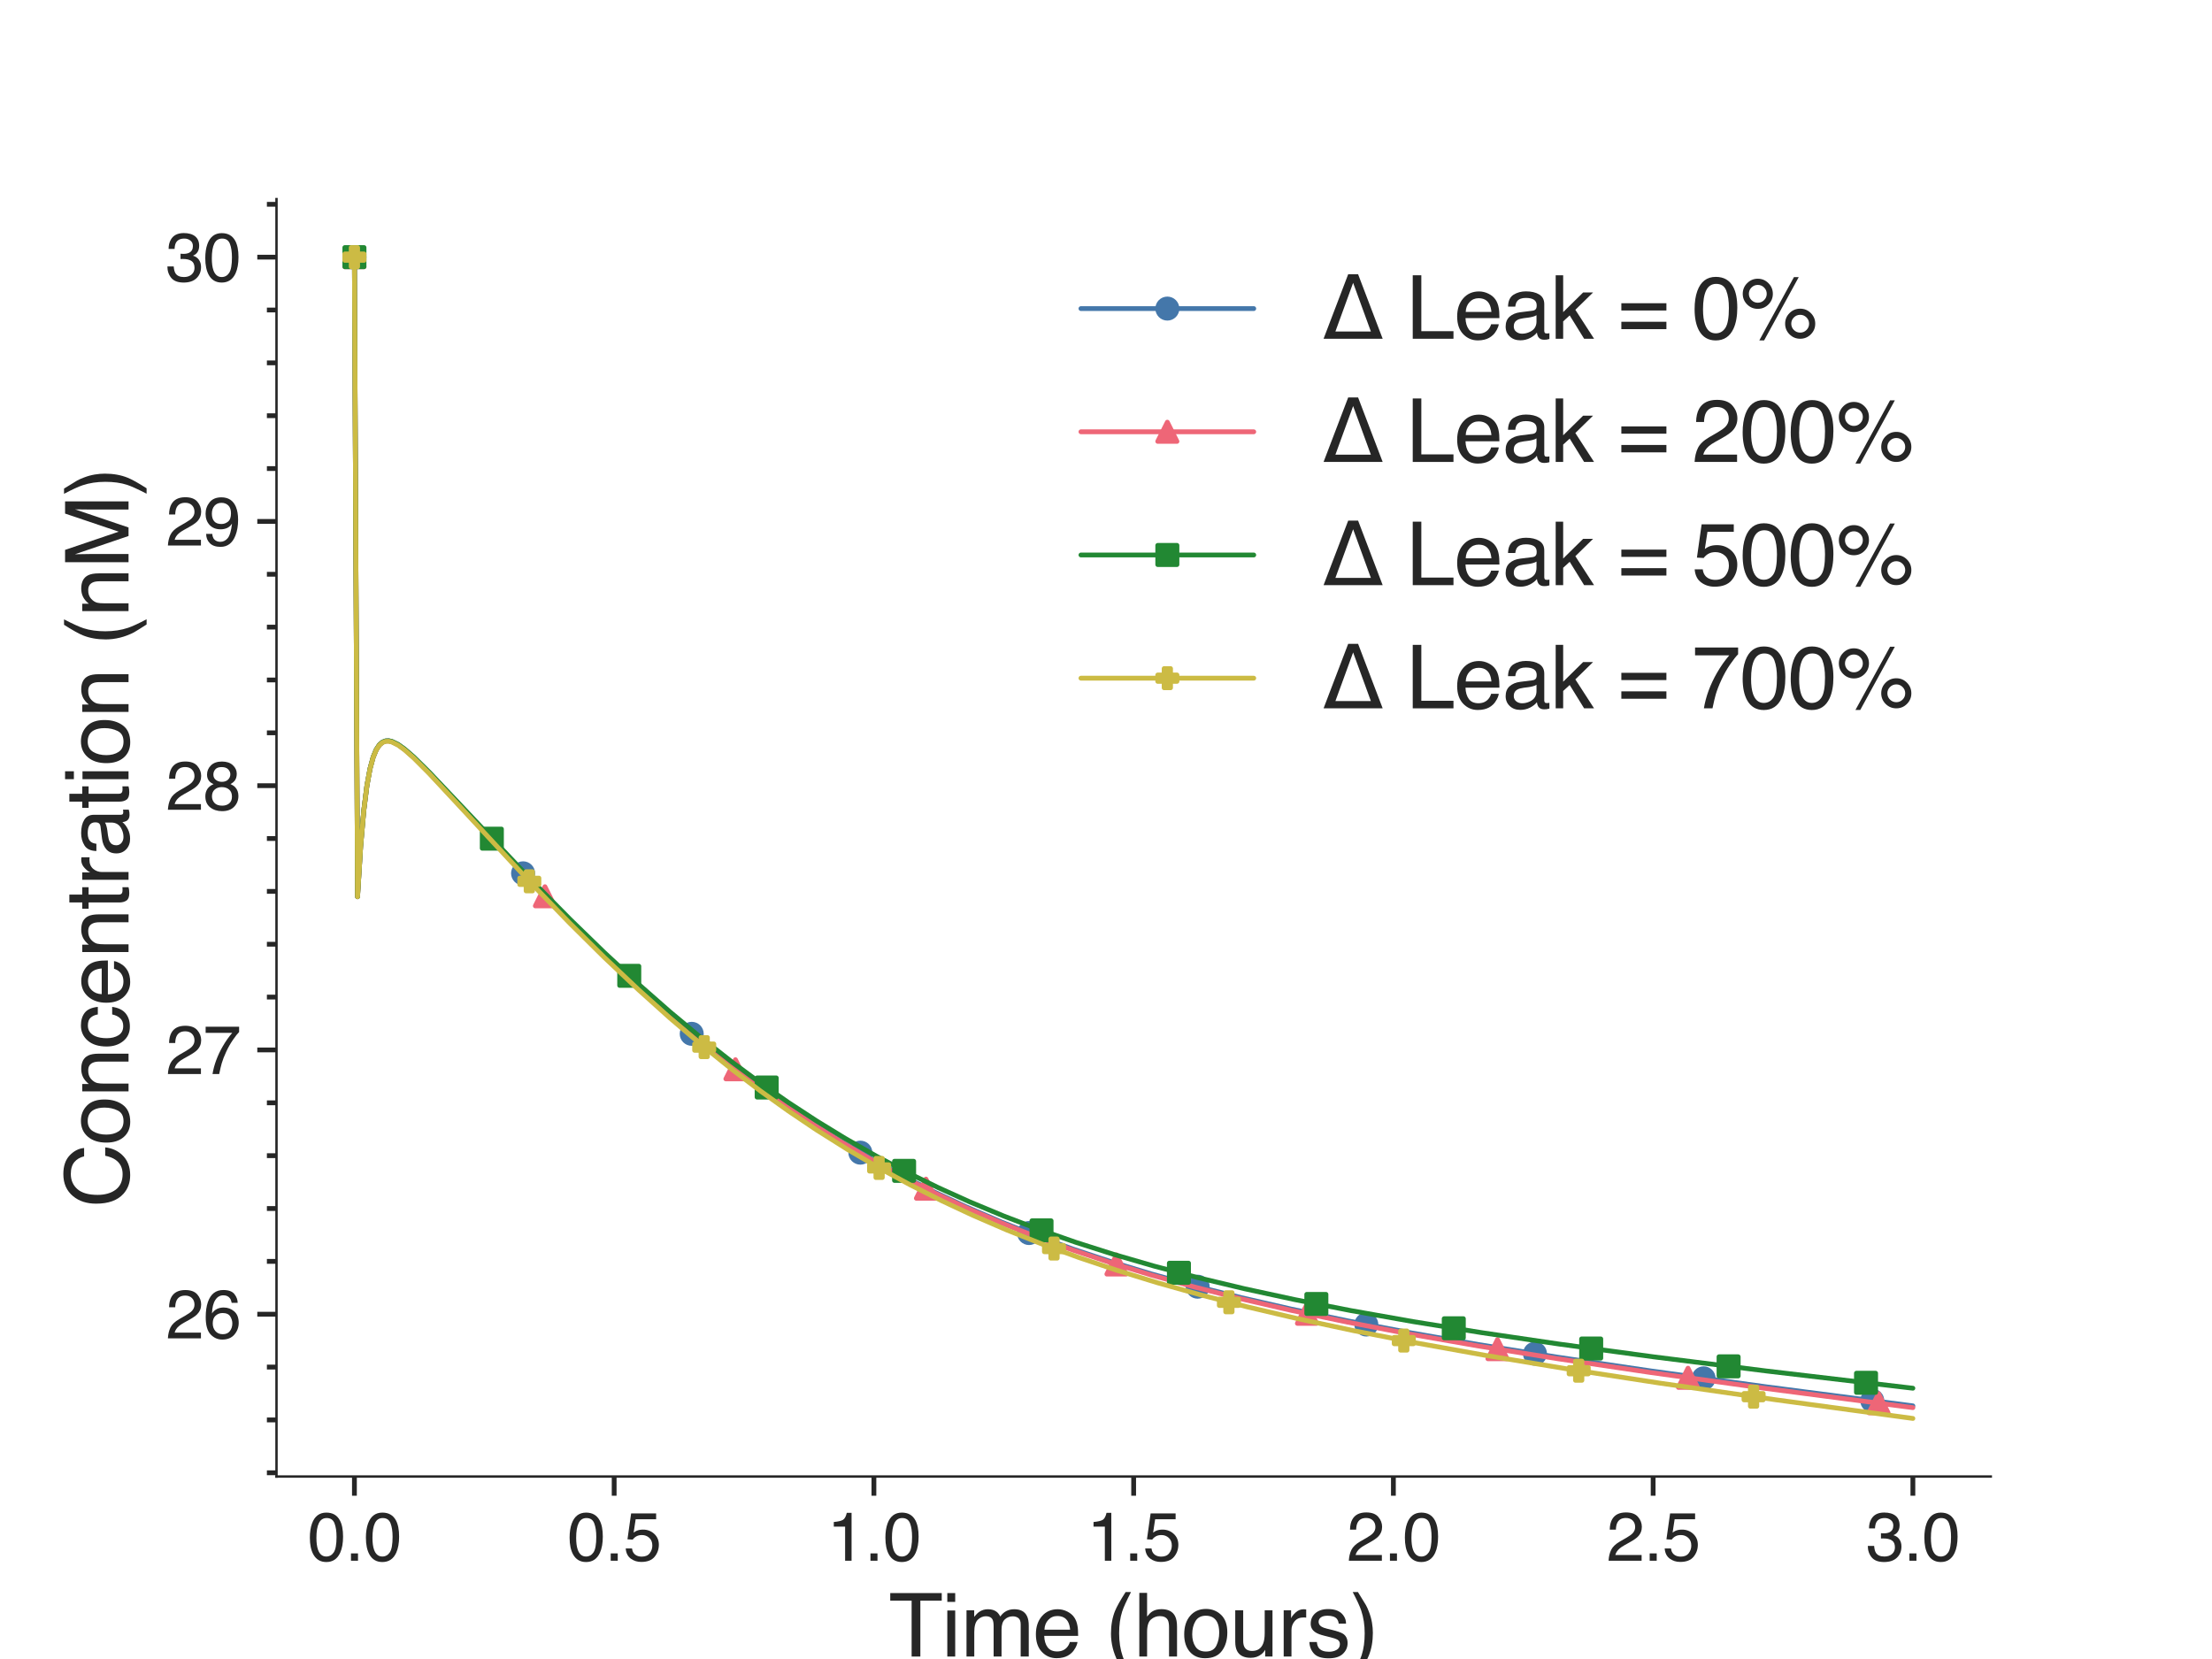 <?xml version="1.0" encoding="utf-8" standalone="no"?>
<!DOCTYPE svg PUBLIC "-//W3C//DTD SVG 1.1//EN"
  "http://www.w3.org/Graphics/SVG/1.1/DTD/svg11.dtd">
<svg xmlns:xlink="http://www.w3.org/1999/xlink" width="460.8pt" height="345.6pt" viewBox="0 0 460.8 345.6" xmlns="http://www.w3.org/2000/svg" version="1.1">
 <defs>
  <style type="text/css">*{stroke-linejoin: round; stroke-linecap: butt}</style>
 </defs>
 <g id="figure_1">
  <g id="patch_1">
   <path d="M 0 345.6 
L 460.8 345.6 
L 460.8 0 
L 0 0 
z
" style="fill: #ffffff"/>
  </g>
  <g id="axes_1">
   <g id="patch_2">
    <path d="M 57.6 307.584 
L 414.72 307.584 
L 414.72 41.472 
L 57.6 41.472 
z
" style="fill: #ffffff"/>
   </g>
   <g id="matplotlib.axis_1">
    <g id="xtick_1">
     <g id="line2d_1">
      <defs>
       <path id="mce9006694d" d="M 0 0 
L 0 4 
" style="stroke: #262626"/>
      </defs>
      <g>
       <use xlink:href="#mce9006694d" x="73.833" y="307.584" style="fill: #262626; stroke: #262626"/>
      </g>
     </g>
     <g id="text_1">
      <!-- 0.0 -->
      <g style="fill: #262626" transform="translate(64.103 325.127)scale(0.14 -0.14)">
       <defs>
        <path id="Helvetica-30" d="M 1731 4475 
Q 2600 4475 2988 3759 
Q 3288 3206 3288 2244 
Q 3288 1331 3016 734 
Q 2622 -122 1728 -122 
Q 922 -122 528 578 
Q 200 1163 200 2147 
Q 200 2909 397 3456 
Q 766 4475 1731 4475 
z
M 1725 391 
Q 2163 391 2422 778 
Q 2681 1166 2681 2222 
Q 2681 2984 2493 3476 
Q 2306 3969 1766 3969 
Q 1269 3969 1039 3501 
Q 809 3034 809 2125 
Q 809 1441 956 1025 
Q 1181 391 1725 391 
z
" transform="scale(0.016)"/>
        <path id="Helvetica-2e" d="M 547 681 
L 1200 681 
L 1200 0 
L 547 0 
L 547 681 
z
" transform="scale(0.016)"/>
       </defs>
       <use xlink:href="#Helvetica-30"/>
       <use xlink:href="#Helvetica-2e" x="55.615"/>
       <use xlink:href="#Helvetica-30" x="83.398"/>
      </g>
     </g>
    </g>
    <g id="xtick_2">
     <g id="line2d_2">
      <g>
       <use xlink:href="#mce9006694d" x="127.942" y="307.584" style="fill: #262626; stroke: #262626"/>
      </g>
     </g>
     <g id="text_2">
      <!-- 0.5 -->
      <g style="fill: #262626" transform="translate(118.212 325.127)scale(0.14 -0.14)">
       <defs>
        <path id="Helvetica-35" d="M 791 1141 
Q 847 659 1238 475 
Q 1438 381 1700 381 
Q 2200 381 2440 700 
Q 2681 1019 2681 1406 
Q 2681 1875 2395 2131 
Q 2109 2388 1709 2388 
Q 1419 2388 1211 2275 
Q 1003 2163 856 1963 
L 369 1991 
L 709 4400 
L 3034 4400 
L 3034 3856 
L 1131 3856 
L 941 2613 
Q 1097 2731 1238 2791 
Q 1488 2894 1816 2894 
Q 2431 2894 2859 2497 
Q 3288 2100 3288 1491 
Q 3288 856 2895 371 
Q 2503 -113 1644 -113 
Q 1097 -113 676 195 
Q 256 503 206 1141 
L 791 1141 
z
" transform="scale(0.016)"/>
       </defs>
       <use xlink:href="#Helvetica-30"/>
       <use xlink:href="#Helvetica-2e" x="55.615"/>
       <use xlink:href="#Helvetica-35" x="83.398"/>
      </g>
     </g>
    </g>
    <g id="xtick_3">
     <g id="line2d_3">
      <g>
       <use xlink:href="#mce9006694d" x="182.051" y="307.584" style="fill: #262626; stroke: #262626"/>
      </g>
     </g>
     <g id="text_3">
      <!-- 1.0 -->
      <g style="fill: #262626" transform="translate(172.321 325.127)scale(0.14 -0.14)">
       <defs>
        <path id="Helvetica-31" d="M 613 3169 
L 613 3600 
Q 1222 3659 1462 3798 
Q 1703 3938 1822 4456 
L 2266 4456 
L 2266 0 
L 1666 0 
L 1666 3169 
L 613 3169 
z
" transform="scale(0.016)"/>
       </defs>
       <use xlink:href="#Helvetica-31"/>
       <use xlink:href="#Helvetica-2e" x="55.615"/>
       <use xlink:href="#Helvetica-30" x="83.398"/>
      </g>
     </g>
    </g>
    <g id="xtick_4">
     <g id="line2d_4">
      <g>
       <use xlink:href="#mce9006694d" x="236.16" y="307.584" style="fill: #262626; stroke: #262626"/>
      </g>
     </g>
     <g id="text_4">
      <!-- 1.5 -->
      <g style="fill: #262626" transform="translate(226.43 325.127)scale(0.14 -0.14)">
       <use xlink:href="#Helvetica-31"/>
       <use xlink:href="#Helvetica-2e" x="55.615"/>
       <use xlink:href="#Helvetica-35" x="83.398"/>
      </g>
     </g>
    </g>
    <g id="xtick_5">
     <g id="line2d_5">
      <g>
       <use xlink:href="#mce9006694d" x="290.269" y="307.584" style="fill: #262626; stroke: #262626"/>
      </g>
     </g>
     <g id="text_5">
      <!-- 2.0 -->
      <g style="fill: #262626" transform="translate(280.539 325.127)scale(0.14 -0.14)">
       <defs>
        <path id="Helvetica-32" d="M 200 0 
Q 231 578 439 1006 
Q 647 1434 1250 1784 
L 1850 2131 
Q 2253 2366 2416 2531 
Q 2672 2791 2672 3125 
Q 2672 3516 2437 3745 
Q 2203 3975 1813 3975 
Q 1234 3975 1013 3538 
Q 894 3303 881 2888 
L 309 2888 
Q 319 3472 525 3841 
Q 891 4491 1816 4491 
Q 2584 4491 2939 4075 
Q 3294 3659 3294 3150 
Q 3294 2613 2916 2231 
Q 2697 2009 2131 1694 
L 1703 1456 
Q 1397 1288 1222 1134 
Q 909 863 828 531 
L 3272 531 
L 3272 0 
L 200 0 
z
" transform="scale(0.016)"/>
       </defs>
       <use xlink:href="#Helvetica-32"/>
       <use xlink:href="#Helvetica-2e" x="55.615"/>
       <use xlink:href="#Helvetica-30" x="83.398"/>
      </g>
     </g>
    </g>
    <g id="xtick_6">
     <g id="line2d_6">
      <g>
       <use xlink:href="#mce9006694d" x="344.378" y="307.584" style="fill: #262626; stroke: #262626"/>
      </g>
     </g>
     <g id="text_6">
      <!-- 2.5 -->
      <g style="fill: #262626" transform="translate(334.648 325.127)scale(0.14 -0.14)">
       <use xlink:href="#Helvetica-32"/>
       <use xlink:href="#Helvetica-2e" x="55.615"/>
       <use xlink:href="#Helvetica-35" x="83.398"/>
      </g>
     </g>
    </g>
    <g id="xtick_7">
     <g id="line2d_7">
      <g>
       <use xlink:href="#mce9006694d" x="398.487" y="307.584" style="fill: #262626; stroke: #262626"/>
      </g>
     </g>
     <g id="text_7">
      <!-- 3.0 -->
      <g style="fill: #262626" transform="translate(388.757 325.127)scale(0.14 -0.14)">
       <defs>
        <path id="Helvetica-33" d="M 1663 -122 
Q 869 -122 511 314 
Q 153 750 153 1375 
L 741 1375 
Q 778 941 903 744 
Q 1122 391 1694 391 
Q 2138 391 2406 628 
Q 2675 866 2675 1241 
Q 2675 1703 2392 1887 
Q 2109 2072 1606 2072 
Q 1550 2072 1492 2070 
Q 1434 2069 1375 2066 
L 1375 2563 
Q 1463 2553 1522 2550 
Q 1581 2547 1650 2547 
Q 1966 2547 2169 2647 
Q 2525 2822 2525 3272 
Q 2525 3606 2287 3787 
Q 2050 3969 1734 3969 
Q 1172 3969 956 3594 
Q 838 3388 822 3006 
L 266 3006 
Q 266 3506 466 3856 
Q 809 4481 1675 4481 
Q 2359 4481 2734 4176 
Q 3109 3872 3109 3294 
Q 3109 2881 2888 2625 
Q 2750 2466 2531 2375 
Q 2884 2278 3082 2001 
Q 3281 1725 3281 1325 
Q 3281 684 2859 281 
Q 2438 -122 1663 -122 
z
" transform="scale(0.016)"/>
       </defs>
       <use xlink:href="#Helvetica-33"/>
       <use xlink:href="#Helvetica-2e" x="55.615"/>
       <use xlink:href="#Helvetica-30" x="83.398"/>
      </g>
     </g>
    </g>
    <g id="text_8">
     <!-- Time (hours) -->
     <g style="fill: #262626" transform="translate(185.157 345.089)scale(0.18 -0.18)">
      <defs>
       <path id="Helvetica-54" d="M 3828 4591 
L 3828 4044 
L 2281 4044 
L 2281 0 
L 1650 0 
L 1650 4044 
L 103 4044 
L 103 4591 
L 3828 4591 
z
" transform="scale(0.016)"/>
       <path id="Helvetica-69" d="M 413 3331 
L 984 3331 
L 984 0 
L 413 0 
L 413 3331 
z
M 413 4591 
L 984 4591 
L 984 3953 
L 413 3953 
L 413 4591 
z
" transform="scale(0.016)"/>
       <path id="Helvetica-6d" d="M 413 3347 
L 969 3347 
L 969 2872 
Q 1169 3119 1331 3231 
Q 1609 3422 1963 3422 
Q 2363 3422 2606 3225 
Q 2744 3113 2856 2894 
Q 3044 3163 3297 3292 
Q 3550 3422 3866 3422 
Q 4541 3422 4784 2934 
Q 4916 2672 4916 2228 
L 4916 0 
L 4331 0 
L 4331 2325 
Q 4331 2659 4164 2784 
Q 3997 2909 3756 2909 
Q 3425 2909 3186 2687 
Q 2947 2466 2947 1947 
L 2947 0 
L 2375 0 
L 2375 2184 
Q 2375 2525 2294 2681 
Q 2166 2916 1816 2916 
Q 1497 2916 1236 2669 
Q 975 2422 975 1775 
L 975 0 
L 413 0 
L 413 3347 
z
" transform="scale(0.016)"/>
       <path id="Helvetica-65" d="M 1806 3422 
Q 2163 3422 2497 3255 
Q 2831 3088 3006 2822 
Q 3175 2569 3231 2231 
Q 3281 2000 3281 1494 
L 828 1494 
Q 844 984 1069 676 
Q 1294 369 1766 369 
Q 2206 369 2469 659 
Q 2619 828 2681 1050 
L 3234 1050 
Q 3213 866 3089 639 
Q 2966 413 2813 269 
Q 2556 19 2178 -69 
Q 1975 -119 1719 -119 
Q 1094 -119 659 336 
Q 225 791 225 1609 
Q 225 2416 662 2919 
Q 1100 3422 1806 3422 
z
M 2703 1941 
Q 2669 2306 2544 2525 
Q 2313 2931 1772 2931 
Q 1384 2931 1121 2651 
Q 859 2372 844 1941 
L 2703 1941 
z
M 1753 3428 
L 1753 3428 
z
" transform="scale(0.016)"/>
       <path id="Helvetica-20" transform="scale(0.016)"/>
       <path id="Helvetica-28" d="M 1894 4666 
Q 1403 3713 1256 3263 
Q 1034 2578 1034 1681 
Q 1034 775 1288 25 
Q 1444 -438 1903 -1306 
L 1525 -1306 
Q 1069 -594 959 -397 
Q 850 -200 722 138 
Q 547 600 478 1125 
Q 444 1397 444 1644 
Q 444 2569 734 3291 
Q 919 3750 1503 4666 
L 1894 4666 
z
" transform="scale(0.016)"/>
       <path id="Helvetica-68" d="M 413 4606 
L 975 4606 
L 975 2894 
Q 1175 3147 1334 3250 
Q 1606 3428 2013 3428 
Q 2741 3428 3000 2919 
Q 3141 2641 3141 2147 
L 3141 0 
L 2563 0 
L 2563 2109 
Q 2563 2478 2469 2650 
Q 2316 2925 1894 2925 
Q 1544 2925 1259 2684 
Q 975 2444 975 1775 
L 975 0 
L 413 0 
L 413 4606 
z
" transform="scale(0.016)"/>
       <path id="Helvetica-6f" d="M 1741 363 
Q 2300 363 2508 786 
Q 2716 1209 2716 1728 
Q 2716 2197 2566 2491 
Q 2328 2953 1747 2953 
Q 1231 2953 997 2559 
Q 763 2166 763 1609 
Q 763 1075 997 719 
Q 1231 363 1741 363 
z
M 1763 3444 
Q 2409 3444 2856 3012 
Q 3303 2581 3303 1744 
Q 3303 934 2909 406 
Q 2516 -122 1688 -122 
Q 997 -122 590 345 
Q 184 813 184 1600 
Q 184 2444 612 2944 
Q 1041 3444 1763 3444 
z
M 1744 3428 
L 1744 3428 
z
" transform="scale(0.016)"/>
       <path id="Helvetica-75" d="M 975 3347 
L 975 1125 
Q 975 869 1056 706 
Q 1206 406 1616 406 
Q 2203 406 2416 931 
Q 2531 1213 2531 1703 
L 2531 3347 
L 3094 3347 
L 3094 0 
L 2563 0 
L 2569 494 
Q 2459 303 2297 172 
Q 1975 -91 1516 -91 
Q 800 -91 541 388 
Q 400 644 400 1072 
L 400 3347 
L 975 3347 
z
M 1747 3428 
L 1747 3428 
z
" transform="scale(0.016)"/>
       <path id="Helvetica-72" d="M 428 3347 
L 963 3347 
L 963 2769 
Q 1028 2938 1284 3180 
Q 1541 3422 1875 3422 
Q 1891 3422 1928 3419 
Q 1966 3416 2056 3406 
L 2056 2813 
Q 2006 2822 1964 2825 
Q 1922 2828 1872 2828 
Q 1447 2828 1219 2554 
Q 991 2281 991 1925 
L 991 0 
L 428 0 
L 428 3347 
z
" transform="scale(0.016)"/>
       <path id="Helvetica-73" d="M 747 1050 
Q 772 769 888 619 
Q 1100 347 1625 347 
Q 1938 347 2175 483 
Q 2413 619 2413 903 
Q 2413 1119 2222 1231 
Q 2100 1300 1741 1391 
L 1294 1503 
Q 866 1609 663 1741 
Q 300 1969 300 2372 
Q 300 2847 642 3140 
Q 984 3434 1563 3434 
Q 2319 3434 2653 2991 
Q 2863 2709 2856 2384 
L 2325 2384 
Q 2309 2575 2191 2731 
Q 1997 2953 1519 2953 
Q 1200 2953 1036 2831 
Q 872 2709 872 2509 
Q 872 2291 1088 2159 
Q 1213 2081 1456 2022 
L 1828 1931 
Q 2434 1784 2641 1647 
Q 2969 1431 2969 969 
Q 2969 522 2630 197 
Q 2291 -128 1597 -128 
Q 850 -128 539 211 
Q 228 550 206 1050 
L 747 1050 
z
M 1578 3428 
L 1578 3428 
z
" transform="scale(0.016)"/>
       <path id="Helvetica-29" d="M 222 -1306 
Q 719 -338 863 106 
Q 1081 778 1081 1681 
Q 1081 2584 828 3334 
Q 672 3797 213 4666 
L 591 4666 
Q 1072 3897 1173 3717 
Q 1275 3538 1394 3222 
Q 1544 2831 1608 2450 
Q 1672 2069 1672 1716 
Q 1672 791 1378 66 
Q 1194 -400 613 -1306 
L 222 -1306 
z
" transform="scale(0.016)"/>
      </defs>
      <use xlink:href="#Helvetica-54"/>
      <use xlink:href="#Helvetica-69" x="61.084"/>
      <use xlink:href="#Helvetica-6d" x="83.301"/>
      <use xlink:href="#Helvetica-65" x="166.602"/>
      <use xlink:href="#Helvetica-20" x="222.217"/>
      <use xlink:href="#Helvetica-28" x="250"/>
      <use xlink:href="#Helvetica-68" x="283.301"/>
      <use xlink:href="#Helvetica-6f" x="338.916"/>
      <use xlink:href="#Helvetica-75" x="394.531"/>
      <use xlink:href="#Helvetica-72" x="450.146"/>
      <use xlink:href="#Helvetica-73" x="483.447"/>
      <use xlink:href="#Helvetica-29" x="533.447"/>
     </g>
    </g>
   </g>
   <g id="matplotlib.axis_2">
    <g id="ytick_1">
     <g id="line2d_8">
      <defs>
       <path id="mdc0e025d6c" d="M 0 0 
L -4 0 
" style="stroke: #262626"/>
      </defs>
      <g>
       <use xlink:href="#mdc0e025d6c" x="57.6" y="273.776" style="fill: #262626; stroke: #262626"/>
      </g>
     </g>
     <g id="text_9">
      <!-- 26 -->
      <g style="fill: #262626" transform="translate(34.529 278.798)scale(0.14 -0.14)">
       <defs>
        <path id="Helvetica-36" d="M 1872 4494 
Q 2622 4494 2917 4105 
Q 3213 3716 3213 3303 
L 2656 3303 
Q 2606 3569 2497 3719 
Q 2294 4000 1881 4000 
Q 1409 4000 1131 3564 
Q 853 3128 822 2316 
Q 1016 2600 1309 2741 
Q 1578 2866 1909 2866 
Q 2472 2866 2890 2506 
Q 3309 2147 3309 1434 
Q 3309 825 2912 354 
Q 2516 -116 1781 -116 
Q 1153 -116 697 361 
Q 241 838 241 1966 
Q 241 2800 444 3381 
Q 834 4494 1872 4494 
z
M 1831 384 
Q 2275 384 2495 682 
Q 2716 981 2716 1388 
Q 2716 1731 2519 2042 
Q 2322 2353 1803 2353 
Q 1441 2353 1167 2112 
Q 894 1872 894 1388 
Q 894 963 1142 673 
Q 1391 384 1831 384 
z
" transform="scale(0.016)"/>
       </defs>
       <use xlink:href="#Helvetica-32"/>
       <use xlink:href="#Helvetica-36" x="55.615"/>
      </g>
     </g>
    </g>
    <g id="ytick_2">
     <g id="line2d_9">
      <g>
       <use xlink:href="#mdc0e025d6c" x="57.6" y="218.724" style="fill: #262626; stroke: #262626"/>
      </g>
     </g>
     <g id="text_10">
      <!-- 27 -->
      <g style="fill: #262626" transform="translate(34.529 223.746)scale(0.14 -0.14)">
       <defs>
        <path id="Helvetica-37" d="M 3347 4400 
L 3347 3909 
Q 3131 3700 2773 3181 
Q 2416 2663 2141 2063 
Q 1869 1478 1728 997 
Q 1638 688 1494 0 
L 872 0 
Q 1084 1281 1809 2550 
Q 2238 3294 2709 3834 
L 234 3834 
L 234 4400 
L 3347 4400 
z
" transform="scale(0.016)"/>
       </defs>
       <use xlink:href="#Helvetica-32"/>
       <use xlink:href="#Helvetica-37" x="55.615"/>
      </g>
     </g>
    </g>
    <g id="ytick_3">
     <g id="line2d_10">
      <g>
       <use xlink:href="#mdc0e025d6c" x="57.6" y="163.672" style="fill: #262626; stroke: #262626"/>
      </g>
     </g>
     <g id="text_11">
      <!-- 28 -->
      <g style="fill: #262626" transform="translate(34.529 168.694)scale(0.14 -0.14)">
       <defs>
        <path id="Helvetica-38" d="M 1741 2600 
Q 2113 2600 2322 2808 
Q 2531 3016 2531 3303 
Q 2531 3553 2331 3762 
Q 2131 3972 1722 3972 
Q 1316 3972 1134 3762 
Q 953 3553 953 3272 
Q 953 2956 1187 2778 
Q 1422 2600 1741 2600 
z
M 1775 384 
Q 2166 384 2423 595 
Q 2681 806 2681 1225 
Q 2681 1659 2415 1884 
Q 2150 2109 1734 2109 
Q 1331 2109 1076 1879 
Q 822 1650 822 1244 
Q 822 894 1055 639 
Q 1288 384 1775 384 
z
M 975 2384 
Q 741 2484 609 2619 
Q 363 2869 363 3269 
Q 363 3769 725 4128 
Q 1088 4488 1753 4488 
Q 2397 4488 2762 4148 
Q 3128 3809 3128 3356 
Q 3128 2938 2916 2678 
Q 2797 2531 2547 2391 
Q 2825 2263 2984 2097 
Q 3281 1784 3281 1284 
Q 3281 694 2884 283 
Q 2488 -128 1763 -128 
Q 1109 -128 657 226 
Q 206 581 206 1256 
Q 206 1653 400 1942 
Q 594 2231 975 2384 
z
" transform="scale(0.016)"/>
       </defs>
       <use xlink:href="#Helvetica-32"/>
       <use xlink:href="#Helvetica-38" x="55.615"/>
      </g>
     </g>
    </g>
    <g id="ytick_4">
     <g id="line2d_11">
      <g>
       <use xlink:href="#mdc0e025d6c" x="57.6" y="108.62" style="fill: #262626; stroke: #262626"/>
      </g>
     </g>
     <g id="text_12">
      <!-- 29 -->
      <g style="fill: #262626" transform="translate(34.529 113.641)scale(0.14 -0.14)">
       <defs>
        <path id="Helvetica-39" d="M 850 1081 
Q 875 616 1209 438 
Q 1381 344 1597 344 
Q 2000 344 2284 680 
Q 2569 1016 2688 2044 
Q 2500 1747 2223 1626 
Q 1947 1506 1628 1506 
Q 981 1506 604 1909 
Q 228 2313 228 2947 
Q 228 3556 600 4018 
Q 972 4481 1697 4481 
Q 2675 4481 3047 3600 
Q 3253 3116 3253 2388 
Q 3253 1566 3006 931 
Q 2597 -125 1619 -125 
Q 963 -125 622 219 
Q 281 563 281 1081 
L 850 1081 
z
M 1703 2000 
Q 2038 2000 2314 2220 
Q 2591 2441 2591 2991 
Q 2591 3484 2342 3726 
Q 2094 3969 1709 3969 
Q 1297 3969 1055 3692 
Q 813 3416 813 2953 
Q 813 2516 1025 2258 
Q 1238 2000 1703 2000 
z
" transform="scale(0.016)"/>
       </defs>
       <use xlink:href="#Helvetica-32"/>
       <use xlink:href="#Helvetica-39" x="55.615"/>
      </g>
     </g>
    </g>
    <g id="ytick_5">
     <g id="line2d_12">
      <g>
       <use xlink:href="#mdc0e025d6c" x="57.6" y="53.568" style="fill: #262626; stroke: #262626"/>
      </g>
     </g>
     <g id="text_13">
      <!-- 30 -->
      <g style="fill: #262626" transform="translate(34.529 58.589)scale(0.14 -0.14)">
       <use xlink:href="#Helvetica-33"/>
       <use xlink:href="#Helvetica-30" x="55.615"/>
      </g>
     </g>
    </g>
    <g id="ytick_6">
     <g id="line2d_13">
      <defs>
       <path id="m2502f23cd6" d="M 0 0 
L -2 0 
" style="stroke: #262626"/>
      </defs>
      <g>
       <use xlink:href="#m2502f23cd6" x="57.6" y="306.808" style="fill: #262626; stroke: #262626"/>
      </g>
     </g>
    </g>
    <g id="ytick_7">
     <g id="line2d_14">
      <g>
       <use xlink:href="#m2502f23cd6" x="57.6" y="295.797" style="fill: #262626; stroke: #262626"/>
      </g>
     </g>
    </g>
    <g id="ytick_8">
     <g id="line2d_15">
      <g>
       <use xlink:href="#m2502f23cd6" x="57.6" y="284.787" style="fill: #262626; stroke: #262626"/>
      </g>
     </g>
    </g>
    <g id="ytick_9">
     <g id="line2d_16">
      <g>
       <use xlink:href="#m2502f23cd6" x="57.6" y="262.766" style="fill: #262626; stroke: #262626"/>
      </g>
     </g>
    </g>
    <g id="ytick_10">
     <g id="line2d_17">
      <g>
       <use xlink:href="#m2502f23cd6" x="57.6" y="251.755" style="fill: #262626; stroke: #262626"/>
      </g>
     </g>
    </g>
    <g id="ytick_11">
     <g id="line2d_18">
      <g>
       <use xlink:href="#m2502f23cd6" x="57.6" y="240.745" style="fill: #262626; stroke: #262626"/>
      </g>
     </g>
    </g>
    <g id="ytick_12">
     <g id="line2d_19">
      <g>
       <use xlink:href="#m2502f23cd6" x="57.6" y="229.735" style="fill: #262626; stroke: #262626"/>
      </g>
     </g>
    </g>
    <g id="ytick_13">
     <g id="line2d_20">
      <g>
       <use xlink:href="#m2502f23cd6" x="57.6" y="207.714" style="fill: #262626; stroke: #262626"/>
      </g>
     </g>
    </g>
    <g id="ytick_14">
     <g id="line2d_21">
      <g>
       <use xlink:href="#m2502f23cd6" x="57.6" y="196.703" style="fill: #262626; stroke: #262626"/>
      </g>
     </g>
    </g>
    <g id="ytick_15">
     <g id="line2d_22">
      <g>
       <use xlink:href="#m2502f23cd6" x="57.6" y="185.693" style="fill: #262626; stroke: #262626"/>
      </g>
     </g>
    </g>
    <g id="ytick_16">
     <g id="line2d_23">
      <g>
       <use xlink:href="#m2502f23cd6" x="57.6" y="174.683" style="fill: #262626; stroke: #262626"/>
      </g>
     </g>
    </g>
    <g id="ytick_17">
     <g id="line2d_24">
      <g>
       <use xlink:href="#m2502f23cd6" x="57.6" y="152.662" style="fill: #262626; stroke: #262626"/>
      </g>
     </g>
    </g>
    <g id="ytick_18">
     <g id="line2d_25">
      <g>
       <use xlink:href="#m2502f23cd6" x="57.6" y="141.651" style="fill: #262626; stroke: #262626"/>
      </g>
     </g>
    </g>
    <g id="ytick_19">
     <g id="line2d_26">
      <g>
       <use xlink:href="#m2502f23cd6" x="57.6" y="130.641" style="fill: #262626; stroke: #262626"/>
      </g>
     </g>
    </g>
    <g id="ytick_20">
     <g id="line2d_27">
      <g>
       <use xlink:href="#m2502f23cd6" x="57.6" y="119.63" style="fill: #262626; stroke: #262626"/>
      </g>
     </g>
    </g>
    <g id="ytick_21">
     <g id="line2d_28">
      <g>
       <use xlink:href="#m2502f23cd6" x="57.6" y="97.61" style="fill: #262626; stroke: #262626"/>
      </g>
     </g>
    </g>
    <g id="ytick_22">
     <g id="line2d_29">
      <g>
       <use xlink:href="#m2502f23cd6" x="57.6" y="86.599" style="fill: #262626; stroke: #262626"/>
      </g>
     </g>
    </g>
    <g id="ytick_23">
     <g id="line2d_30">
      <g>
       <use xlink:href="#m2502f23cd6" x="57.6" y="75.589" style="fill: #262626; stroke: #262626"/>
      </g>
     </g>
    </g>
    <g id="ytick_24">
     <g id="line2d_31">
      <g>
       <use xlink:href="#m2502f23cd6" x="57.6" y="64.578" style="fill: #262626; stroke: #262626"/>
      </g>
     </g>
    </g>
    <g id="ytick_25">
     <g id="line2d_32">
      <g>
       <use xlink:href="#m2502f23cd6" x="57.6" y="42.558" style="fill: #262626; stroke: #262626"/>
      </g>
     </g>
    </g>
    <g id="text_14">
     <!-- Concentration (nM) -->
     <g style="fill: #262626" transform="translate(26.777 251.554)rotate(-90)scale(0.18 -0.18)">
      <defs>
       <path id="Helvetica-43" d="M 2422 4716 
Q 3294 4716 3775 4256 
Q 4256 3797 4309 3213 
L 3703 3213 
Q 3600 3656 3292 3915 
Q 2984 4175 2428 4175 
Q 1750 4175 1333 3698 
Q 916 3222 916 2238 
Q 916 1431 1292 929 
Q 1669 428 2416 428 
Q 3103 428 3463 956 
Q 3653 1234 3747 1688 
L 4353 1688 
Q 4272 963 3816 472 
Q 3269 -119 2341 -119 
Q 1541 -119 997 366 
Q 281 1006 281 2344 
Q 281 3359 819 4009 
Q 1400 4716 2422 4716 
z
M 2297 4716 
L 2297 4716 
z
" transform="scale(0.016)"/>
       <path id="Helvetica-6e" d="M 413 3347 
L 947 3347 
L 947 2872 
Q 1184 3166 1450 3294 
Q 1716 3422 2041 3422 
Q 2753 3422 3003 2925 
Q 3141 2653 3141 2147 
L 3141 0 
L 2569 0 
L 2569 2109 
Q 2569 2416 2478 2603 
Q 2328 2916 1934 2916 
Q 1734 2916 1606 2875 
Q 1375 2806 1200 2600 
Q 1059 2434 1017 2257 
Q 975 2081 975 1753 
L 975 0 
L 413 0 
L 413 3347 
z
M 1734 3428 
L 1734 3428 
z
" transform="scale(0.016)"/>
       <path id="Helvetica-63" d="M 1703 3444 
Q 2269 3444 2623 3169 
Q 2978 2894 3050 2222 
L 2503 2222 
Q 2453 2531 2275 2736 
Q 2097 2941 1703 2941 
Q 1166 2941 934 2416 
Q 784 2075 784 1575 
Q 784 1072 996 728 
Q 1209 384 1666 384 
Q 2016 384 2220 598 
Q 2425 813 2503 1184 
L 3050 1184 
Q 2956 519 2581 211 
Q 2206 -97 1622 -97 
Q 966 -97 575 383 
Q 184 863 184 1581 
Q 184 2463 612 2953 
Q 1041 3444 1703 3444 
z
M 1616 3428 
L 1616 3428 
z
" transform="scale(0.016)"/>
       <path id="Helvetica-74" d="M 525 4281 
L 1094 4281 
L 1094 3347 
L 1628 3347 
L 1628 2888 
L 1094 2888 
L 1094 703 
Q 1094 528 1213 469 
Q 1278 434 1431 434 
Q 1472 434 1519 436 
Q 1566 438 1628 444 
L 1628 0 
Q 1531 -28 1426 -40 
Q 1322 -53 1200 -53 
Q 806 -53 665 148 
Q 525 350 525 672 
L 525 2888 
L 72 2888 
L 72 3347 
L 525 3347 
L 525 4281 
z
" transform="scale(0.016)"/>
       <path id="Helvetica-61" d="M 844 891 
Q 844 647 1022 506 
Q 1200 366 1444 366 
Q 1741 366 2019 503 
Q 2488 731 2488 1250 
L 2488 1703 
Q 2384 1638 2221 1594 
Q 2059 1550 1903 1531 
L 1563 1488 
Q 1256 1447 1103 1359 
Q 844 1213 844 891 
z
M 2206 2028 
Q 2400 2053 2466 2191 
Q 2503 2266 2503 2406 
Q 2503 2694 2298 2823 
Q 2094 2953 1713 2953 
Q 1272 2953 1088 2716 
Q 984 2584 953 2325 
L 428 2325 
Q 444 2944 830 3186 
Q 1216 3428 1725 3428 
Q 2316 3428 2684 3203 
Q 3050 2978 3050 2503 
L 3050 575 
Q 3050 488 3086 434 
Q 3122 381 3238 381 
Q 3275 381 3322 386 
Q 3369 391 3422 400 
L 3422 -16 
Q 3291 -53 3222 -62 
Q 3153 -72 3034 -72 
Q 2744 -72 2613 134 
Q 2544 244 2516 444 
Q 2344 219 2022 53 
Q 1700 -113 1313 -113 
Q 847 -113 551 170 
Q 256 453 256 878 
Q 256 1344 547 1600 
Q 838 1856 1309 1916 
L 2206 2028 
z
M 1741 3428 
L 1741 3428 
z
" transform="scale(0.016)"/>
       <path id="Helvetica-4d" d="M 472 4591 
L 1363 4591 
L 2681 709 
L 3991 4591 
L 4872 4591 
L 4872 0 
L 4281 0 
L 4281 2709 
Q 4281 2850 4287 3175 
Q 4294 3500 4294 3872 
L 2984 0 
L 2369 0 
L 1050 3872 
L 1050 3731 
Q 1050 3563 1058 3217 
Q 1066 2872 1066 2709 
L 1066 0 
L 472 0 
L 472 4591 
z
" transform="scale(0.016)"/>
      </defs>
      <use xlink:href="#Helvetica-43"/>
      <use xlink:href="#Helvetica-6f" x="72.217"/>
      <use xlink:href="#Helvetica-6e" x="127.832"/>
      <use xlink:href="#Helvetica-63" x="183.447"/>
      <use xlink:href="#Helvetica-65" x="233.447"/>
      <use xlink:href="#Helvetica-6e" x="289.062"/>
      <use xlink:href="#Helvetica-74" x="344.678"/>
      <use xlink:href="#Helvetica-72" x="372.461"/>
      <use xlink:href="#Helvetica-61" x="405.762"/>
      <use xlink:href="#Helvetica-74" x="461.377"/>
      <use xlink:href="#Helvetica-69" x="489.16"/>
      <use xlink:href="#Helvetica-6f" x="511.377"/>
      <use xlink:href="#Helvetica-6e" x="566.992"/>
      <use xlink:href="#Helvetica-20" x="622.607"/>
      <use xlink:href="#Helvetica-28" x="650.391"/>
      <use xlink:href="#Helvetica-6e" x="683.691"/>
      <use xlink:href="#Helvetica-4d" x="739.307"/>
      <use xlink:href="#Helvetica-29" x="822.607"/>
     </g>
    </g>
   </g>
   <g id="line2d_33">
    <path d="M 73.833 53.568 
L 74.483 186.796 
L 75.134 176.239 
L 75.785 168.829 
L 76.435 163.673 
L 77.086 160.126 
L 77.736 157.728 
L 78.387 156.151 
L 79.038 155.165 
L 79.688 154.605 
L 80.339 154.356 
L 80.989 154.335 
L 81.64 154.482 
L 82.941 155.121 
L 84.242 156.055 
L 86.194 157.763 
L 89.447 161.004 
L 95.303 167.255 
L 109.616 182.612 
L 118.074 191.319 
L 125.231 198.377 
L 132.388 205.111 
L 138.894 210.929 
L 145.4 216.443 
L 151.906 221.645 
L 157.761 226.058 
L 163.617 230.219 
L 169.472 234.131 
L 175.328 237.802 
L 181.834 241.608 
L 188.34 245.141 
L 194.846 248.416 
L 201.352 251.45 
L 208.509 254.53 
L 215.666 257.362 
L 223.473 260.194 
L 231.28 262.786 
L 239.738 265.353 
L 248.847 267.873 
L 258.606 270.329 
L 269.016 272.714 
L 280.727 275.155 
L 293.739 277.624 
L 308.052 280.107 
L 324.318 282.702 
L 343.836 285.583 
L 367.909 288.898 
L 398.487 292.869 
L 398.487 292.869 
" clip-path="url(#p90ea134b56)" style="fill: none; stroke: #4477aa; stroke-linecap: round"/>
    <defs>
     <path id="mcde54924cf" d="M 0 2 
C 0.53 2 1.039 1.789 1.414 1.414 
C 1.789 1.039 2 0.53 2 0 
C 2 -0.53 1.789 -1.039 1.414 -1.414 
C 1.039 -1.789 0.53 -2 0 -2 
C -0.53 -2 -1.039 -1.789 -1.414 -1.414 
C -1.789 -1.039 -2 -0.53 -2 0 
C -2 0.53 -1.789 1.039 -1.414 1.414 
C -1.039 1.789 -0.53 2 0 2 
z
" style="stroke: #4477aa"/>
    </defs>
    <g clip-path="url(#p90ea134b56)">
     <use xlink:href="#mcde54924cf" x="73.833" y="53.568" style="fill: #4477aa; stroke: #4477aa"/>
     <use xlink:href="#mcde54924cf" x="108.966" y="181.928" style="fill: #4477aa; stroke: #4477aa"/>
     <use xlink:href="#mcde54924cf" x="144.099" y="215.365" style="fill: #4477aa; stroke: #4477aa"/>
     <use xlink:href="#mcde54924cf" x="179.232" y="240.119" style="fill: #4477aa; stroke: #4477aa"/>
     <use xlink:href="#mcde54924cf" x="214.365" y="256.864" style="fill: #4477aa; stroke: #4477aa"/>
     <use xlink:href="#mcde54924cf" x="249.498" y="268.044" style="fill: #4477aa; stroke: #4477aa"/>
     <use xlink:href="#mcde54924cf" x="284.63" y="275.92" style="fill: #4477aa; stroke: #4477aa"/>
     <use xlink:href="#mcde54924cf" x="319.763" y="281.996" style="fill: #4477aa; stroke: #4477aa"/>
     <use xlink:href="#mcde54924cf" x="354.896" y="287.133" style="fill: #4477aa; stroke: #4477aa"/>
     <use xlink:href="#mcde54924cf" x="390.029" y="291.79" style="fill: #4477aa; stroke: #4477aa"/>
    </g>
   </g>
   <g id="line2d_34">
    <path d="M 73.833 53.568 
L 74.483 186.797 
L 75.134 176.242 
L 75.785 168.834 
L 76.435 163.681 
L 77.086 160.138 
L 77.736 157.742 
L 78.387 156.168 
L 79.038 155.185 
L 79.688 154.628 
L 80.339 154.381 
L 80.989 154.362 
L 81.64 154.51 
L 82.941 155.153 
L 84.242 156.089 
L 86.194 157.798 
L 89.447 161.039 
L 95.303 167.288 
L 110.267 183.33 
L 118.074 191.364 
L 125.231 198.434 
L 132.388 205.181 
L 138.894 211.01 
L 145.4 216.535 
L 151.906 221.749 
L 157.761 226.172 
L 163.617 230.342 
L 169.472 234.264 
L 175.328 237.944 
L 181.834 241.76 
L 188.34 245.303 
L 194.846 248.588 
L 201.352 251.631 
L 208.509 254.721 
L 215.666 257.562 
L 223.473 260.405 
L 231.28 263.007 
L 239.738 265.585 
L 248.847 268.115 
L 258.606 270.583 
L 269.016 272.979 
L 280.727 275.433 
L 293.739 277.915 
L 308.052 280.411 
L 324.318 283.02 
L 343.836 285.917 
L 367.258 289.16 
L 397.186 293.07 
L 398.487 293.235 
L 398.487 293.235 
" clip-path="url(#p90ea134b56)" style="fill: none; stroke: #ee6677; stroke-linecap: round"/>
    <defs>
     <path id="m5c6a22d565" d="M 0 -2 
L -2 2 
L 2 2 
z
" style="stroke: #ee6677; stroke-linejoin: miter"/>
    </defs>
    <g clip-path="url(#p90ea134b56)">
     <use xlink:href="#m5c6a22d565" x="73.833" y="53.568" style="fill: #ee6677; stroke: #ee6677; stroke-linejoin: miter"/>
     <use xlink:href="#m5c6a22d565" x="113.52" y="186.715" style="fill: #ee6677; stroke: #ee6677; stroke-linejoin: miter"/>
     <use xlink:href="#m5c6a22d565" x="153.207" y="222.754" style="fill: #ee6677; stroke: #ee6677; stroke-linejoin: miter"/>
     <use xlink:href="#m5c6a22d565" x="192.894" y="247.628" style="fill: #ee6677; stroke: #ee6677; stroke-linejoin: miter"/>
     <use xlink:href="#m5c6a22d565" x="232.582" y="263.419" style="fill: #ee6677; stroke: #ee6677; stroke-linejoin: miter"/>
     <use xlink:href="#m5c6a22d565" x="272.269" y="273.684" style="fill: #ee6677; stroke: #ee6677; stroke-linejoin: miter"/>
     <use xlink:href="#m5c6a22d565" x="311.956" y="281.057" style="fill: #ee6677; stroke: #ee6677; stroke-linejoin: miter"/>
     <use xlink:href="#m5c6a22d565" x="351.643" y="287.021" style="fill: #ee6677; stroke: #ee6677; stroke-linejoin: miter"/>
     <use xlink:href="#m5c6a22d565" x="391.331" y="292.32" style="fill: #ee6677; stroke: #ee6677; stroke-linejoin: miter"/>
    </g>
   </g>
   <g id="line2d_35">
    <path d="M 73.833 53.568 
L 74.483 186.794 
L 75.134 176.237 
L 75.785 168.825 
L 76.435 163.668 
L 77.086 160.121 
L 77.736 157.721 
L 78.387 156.143 
L 79.038 155.154 
L 79.688 154.592 
L 80.339 154.34 
L 80.989 154.315 
L 81.64 154.458 
L 82.941 155.088 
L 84.242 156.011 
L 86.194 157.699 
L 89.447 160.9 
L 95.303 167.069 
L 110.267 182.902 
L 118.725 191.478 
L 125.882 198.428 
L 133.038 205.054 
L 139.544 210.774 
L 146.05 216.19 
L 152.557 221.294 
L 158.412 225.619 
L 164.268 229.691 
L 170.123 233.515 
L 175.979 237.098 
L 182.485 240.808 
L 188.991 244.245 
L 195.497 247.426 
L 202.003 250.366 
L 209.16 253.344 
L 216.316 256.076 
L 224.124 258.801 
L 231.931 261.287 
L 240.389 263.741 
L 249.498 266.14 
L 259.257 268.469 
L 269.666 270.72 
L 281.377 273.013 
L 294.39 275.318 
L 308.703 277.623 
L 324.968 280.016 
L 344.487 282.657 
L 367.909 285.594 
L 397.837 289.116 
L 398.487 289.19 
L 398.487 289.19 
" clip-path="url(#p90ea134b56)" style="fill: none; stroke: #228833; stroke-linecap: round"/>
    <defs>
     <path id="m024b95f8a1" d="M -2 2 
L 2 2 
L 2 -2 
L -2 -2 
z
" style="stroke: #228833; stroke-linejoin: miter"/>
    </defs>
    <g clip-path="url(#p90ea134b56)">
     <use xlink:href="#m024b95f8a1" x="73.833" y="53.568" style="fill: #228833; stroke: #228833; stroke-linejoin: miter"/>
     <use xlink:href="#m024b95f8a1" x="102.46" y="174.71" style="fill: #228833; stroke: #228833; stroke-linejoin: miter"/>
     <use xlink:href="#m024b95f8a1" x="131.086" y="203.281" style="fill: #228833; stroke: #228833; stroke-linejoin: miter"/>
     <use xlink:href="#m024b95f8a1" x="159.713" y="226.545" style="fill: #228833; stroke: #228833; stroke-linejoin: miter"/>
     <use xlink:href="#m024b95f8a1" x="188.34" y="243.913" style="fill: #228833; stroke: #228833; stroke-linejoin: miter"/>
     <use xlink:href="#m024b95f8a1" x="216.967" y="256.313" style="fill: #228833; stroke: #228833; stroke-linejoin: miter"/>
     <use xlink:href="#m024b95f8a1" x="245.594" y="265.14" style="fill: #228833; stroke: #228833; stroke-linejoin: miter"/>
     <use xlink:href="#m024b95f8a1" x="274.221" y="271.639" style="fill: #228833; stroke: #228833; stroke-linejoin: miter"/>
     <use xlink:href="#m024b95f8a1" x="302.848" y="276.706" style="fill: #228833; stroke: #228833; stroke-linejoin: miter"/>
     <use xlink:href="#m024b95f8a1" x="331.474" y="280.921" style="fill: #228833; stroke: #228833; stroke-linejoin: miter"/>
     <use xlink:href="#m024b95f8a1" x="360.101" y="284.637" style="fill: #228833; stroke: #228833; stroke-linejoin: miter"/>
     <use xlink:href="#m024b95f8a1" x="388.728" y="288.065" style="fill: #228833; stroke: #228833; stroke-linejoin: miter"/>
    </g>
   </g>
   <g id="line2d_36">
    <path d="M 73.833 53.568 
L 74.483 186.799 
L 75.134 176.248 
L 75.785 168.845 
L 76.435 163.697 
L 77.086 160.159 
L 77.736 157.769 
L 78.387 156.201 
L 79.038 155.224 
L 79.688 154.673 
L 80.339 154.432 
L 80.989 154.419 
L 81.64 154.574 
L 82.941 155.228 
L 84.242 156.175 
L 86.194 157.901 
L 89.447 161.166 
L 95.303 167.453 
L 110.267 183.592 
L 118.725 192.34 
L 125.882 199.434 
L 133.038 206.204 
L 139.544 212.054 
L 146.05 217.598 
L 152.557 222.831 
L 158.412 227.271 
L 164.268 231.458 
L 170.123 235.398 
L 176.629 239.492 
L 183.135 243.302 
L 189.641 246.84 
L 196.147 250.124 
L 202.654 253.169 
L 209.81 256.265 
L 216.967 259.116 
L 224.774 261.974 
L 232.582 264.595 
L 241.04 267.197 
L 250.148 269.759 
L 259.907 272.264 
L 270.317 274.705 
L 282.028 277.213 
L 295.04 279.76 
L 309.354 282.331 
L 326.27 285.133 
L 345.788 288.132 
L 369.86 291.592 
L 398.487 295.488 
L 398.487 295.488 
" clip-path="url(#p90ea134b56)" style="fill: none; stroke: #ccbb44; stroke-linecap: round"/>
    <defs>
     <path id="me028df7daa" d="M -0.667 2 
L 0.667 2 
L 0.667 0.667 
L 2 0.667 
L 2 -0.667 
L 0.667 -0.667 
L 0.667 -2 
L -0.667 -2 
L -0.667 -0.667 
L -2 -0.667 
L -2 0.667 
L -0.667 0.667 
z
" style="stroke: #ccbb44; stroke-linejoin: miter"/>
    </defs>
    <g clip-path="url(#p90ea134b56)">
     <use xlink:href="#me028df7daa" x="73.833" y="53.568" style="fill: #ccbb44; stroke: #ccbb44; stroke-linejoin: miter"/>
     <use xlink:href="#me028df7daa" x="110.267" y="183.592" style="fill: #ccbb44; stroke: #ccbb44; stroke-linejoin: miter"/>
     <use xlink:href="#me028df7daa" x="146.701" y="218.136" style="fill: #ccbb44; stroke: #ccbb44; stroke-linejoin: miter"/>
     <use xlink:href="#me028df7daa" x="183.135" y="243.302" style="fill: #ccbb44; stroke: #ccbb44; stroke-linejoin: miter"/>
     <use xlink:href="#me028df7daa" x="219.569" y="260.097" style="fill: #ccbb44; stroke: #ccbb44; stroke-linejoin: miter"/>
     <use xlink:href="#me028df7daa" x="256.004" y="271.289" style="fill: #ccbb44; stroke: #ccbb44; stroke-linejoin: miter"/>
     <use xlink:href="#me028df7daa" x="292.438" y="279.268" style="fill: #ccbb44; stroke: #ccbb44; stroke-linejoin: miter"/>
     <use xlink:href="#me028df7daa" x="328.872" y="285.545" style="fill: #ccbb44; stroke: #ccbb44; stroke-linejoin: miter"/>
     <use xlink:href="#me028df7daa" x="365.306" y="290.953" style="fill: #ccbb44; stroke: #ccbb44; stroke-linejoin: miter"/>
    </g>
   </g>
   <g id="patch_3">
    <path d="M 57.6 307.584 
L 57.6 41.472 
" style="fill: none; stroke: #262626; stroke-width: 0.5; stroke-linejoin: miter; stroke-linecap: square"/>
   </g>
   <g id="patch_4">
    <path d="M 57.6 307.584 
L 414.72 307.584 
" style="fill: none; stroke: #262626; stroke-width: 0.5; stroke-linejoin: miter; stroke-linecap: square"/>
   </g>
   <g id="legend_1">
    <g id="line2d_37">
     <path d="M 225.18 64.284 
L 243.18 64.284 
L 261.18 64.284 
" style="fill: none; stroke: #4477aa; stroke-linecap: round"/>
     <g>
      <use xlink:href="#mcde54924cf" x="243.18" y="64.284" style="fill: #4477aa; stroke: #4477aa"/>
     </g>
    </g>
    <g id="text_15">
     <!-- $\Delta$ Leak = 0% -->
     <g style="fill: #262626" transform="translate(275.58 70.584)scale(0.18 -0.18)">
      <defs>
       <path id="DejaVuSans-394" d="M 2188 4044 
L 906 525 
L 3472 525 
L 2188 4044 
z
M 50 0 
L 1831 4666 
L 2547 4666 
L 4325 0 
L 50 0 
z
" transform="scale(0.016)"/>
       <path id="Helvetica-4c" d="M 488 4591 
L 1109 4591 
L 1109 547 
L 3434 547 
L 3434 0 
L 488 0 
L 488 4591 
z
" transform="scale(0.016)"/>
       <path id="Helvetica-6b" d="M 400 4591 
L 941 4591 
L 941 1925 
L 2384 3347 
L 3103 3347 
L 1822 2094 
L 3175 0 
L 2456 0 
L 1413 1688 
L 941 1256 
L 941 0 
L 400 0 
L 400 4591 
z
" transform="scale(0.016)"/>
       <path id="Helvetica-3d" d="M 3547 2569 
L 3547 2044 
L 288 2044 
L 288 2569 
L 3547 2569 
z
M 3547 1228 
L 3547 694 
L 288 694 
L 288 1228 
L 3547 1228 
z
" transform="scale(0.016)"/>
       <path id="Helvetica-25" d="M 4363 2175 
Q 4813 2175 5131 1856 
Q 5450 1538 5450 1088 
Q 5450 638 5131 319 
Q 4813 0 4363 0 
Q 3909 0 3590 319 
Q 3272 638 3272 1088 
Q 3272 1538 3590 1856 
Q 3909 2175 4363 2175 
z
M 3909 4456 
L 4256 4456 
L 1753 -119 
L 1406 -119 
L 3909 4456 
z
M 1294 2606 
Q 1563 2606 1752 2795 
Q 1941 2984 1941 3250 
Q 1941 3516 1752 3705 
Q 1563 3894 1294 3894 
Q 1028 3894 839 3706 
Q 650 3519 650 3250 
Q 650 2984 839 2795 
Q 1028 2606 1294 2606 
z
M 1294 4341 
Q 1747 4341 2065 4020 
Q 2384 3700 2384 3250 
Q 2384 2800 2065 2481 
Q 1747 2163 1294 2163 
Q 844 2163 525 2481 
Q 206 2800 206 3250 
Q 206 3700 525 4020 
Q 844 4341 1294 4341 
z
M 4363 444 
Q 4628 444 4817 633 
Q 5006 822 5006 1088 
Q 5006 1353 4817 1542 
Q 4628 1731 4363 1731 
Q 4094 1731 3905 1542 
Q 3716 1353 3716 1088 
Q 3716 822 3905 633 
Q 4094 444 4363 444 
z
" transform="scale(0.016)"/>
      </defs>
      <use xlink:href="#DejaVuSans-394" transform="translate(0 0.094)"/>
      <use xlink:href="#Helvetica-20" transform="translate(68.408 0.094)"/>
      <use xlink:href="#Helvetica-4c" transform="translate(96.191 0.094)"/>
      <use xlink:href="#Helvetica-65" transform="translate(151.807 0.094)"/>
      <use xlink:href="#Helvetica-61" transform="translate(207.422 0.094)"/>
      <use xlink:href="#Helvetica-6b" transform="translate(263.037 0.094)"/>
      <use xlink:href="#Helvetica-20" transform="translate(313.037 0.094)"/>
      <use xlink:href="#Helvetica-3d" transform="translate(340.82 0.094)"/>
      <use xlink:href="#Helvetica-20" transform="translate(399.219 0.094)"/>
      <use xlink:href="#Helvetica-30" transform="translate(427.002 0.094)"/>
      <use xlink:href="#Helvetica-25" transform="translate(482.617 0.094)"/>
     </g>
    </g>
    <g id="line2d_38">
     <path d="M 225.18 89.948 
L 243.18 89.948 
L 261.18 89.948 
" style="fill: none; stroke: #ee6677; stroke-linecap: round"/>
     <g>
      <use xlink:href="#m5c6a22d565" x="243.18" y="89.948" style="fill: #ee6677; stroke: #ee6677; stroke-linejoin: miter"/>
     </g>
    </g>
    <g id="text_16">
     <!-- $\Delta$ Leak = 200% -->
     <g style="fill: #262626" transform="translate(275.58 96.248)scale(0.18 -0.18)">
      <use xlink:href="#DejaVuSans-394" transform="translate(0 0.094)"/>
      <use xlink:href="#Helvetica-20" transform="translate(68.408 0.094)"/>
      <use xlink:href="#Helvetica-4c" transform="translate(96.191 0.094)"/>
      <use xlink:href="#Helvetica-65" transform="translate(151.807 0.094)"/>
      <use xlink:href="#Helvetica-61" transform="translate(207.422 0.094)"/>
      <use xlink:href="#Helvetica-6b" transform="translate(263.037 0.094)"/>
      <use xlink:href="#Helvetica-20" transform="translate(313.037 0.094)"/>
      <use xlink:href="#Helvetica-3d" transform="translate(340.82 0.094)"/>
      <use xlink:href="#Helvetica-20" transform="translate(399.219 0.094)"/>
      <use xlink:href="#Helvetica-32" transform="translate(427.002 0.094)"/>
      <use xlink:href="#Helvetica-30" transform="translate(482.617 0.094)"/>
      <use xlink:href="#Helvetica-30" transform="translate(538.232 0.094)"/>
      <use xlink:href="#Helvetica-25" transform="translate(593.848 0.094)"/>
     </g>
    </g>
    <g id="line2d_39">
     <path d="M 225.18 115.612 
L 243.18 115.612 
L 261.18 115.612 
" style="fill: none; stroke: #228833; stroke-linecap: round"/>
     <g>
      <use xlink:href="#m024b95f8a1" x="243.18" y="115.612" style="fill: #228833; stroke: #228833; stroke-linejoin: miter"/>
     </g>
    </g>
    <g id="text_17">
     <!-- $\Delta$ Leak = 500% -->
     <g style="fill: #262626" transform="translate(275.58 121.912)scale(0.18 -0.18)">
      <use xlink:href="#DejaVuSans-394" transform="translate(0 0.094)"/>
      <use xlink:href="#Helvetica-20" transform="translate(68.408 0.094)"/>
      <use xlink:href="#Helvetica-4c" transform="translate(96.191 0.094)"/>
      <use xlink:href="#Helvetica-65" transform="translate(151.807 0.094)"/>
      <use xlink:href="#Helvetica-61" transform="translate(207.422 0.094)"/>
      <use xlink:href="#Helvetica-6b" transform="translate(263.037 0.094)"/>
      <use xlink:href="#Helvetica-20" transform="translate(313.037 0.094)"/>
      <use xlink:href="#Helvetica-3d" transform="translate(340.82 0.094)"/>
      <use xlink:href="#Helvetica-20" transform="translate(399.219 0.094)"/>
      <use xlink:href="#Helvetica-35" transform="translate(427.002 0.094)"/>
      <use xlink:href="#Helvetica-30" transform="translate(482.617 0.094)"/>
      <use xlink:href="#Helvetica-30" transform="translate(538.232 0.094)"/>
      <use xlink:href="#Helvetica-25" transform="translate(593.848 0.094)"/>
     </g>
    </g>
    <g id="line2d_40">
     <path d="M 225.18 141.276 
L 243.18 141.276 
L 261.18 141.276 
" style="fill: none; stroke: #ccbb44; stroke-linecap: round"/>
     <g>
      <use xlink:href="#me028df7daa" x="243.18" y="141.276" style="fill: #ccbb44; stroke: #ccbb44; stroke-linejoin: miter"/>
     </g>
    </g>
    <g id="text_18">
     <!-- $\Delta$ Leak = 700% -->
     <g style="fill: #262626" transform="translate(275.58 147.576)scale(0.18 -0.18)">
      <use xlink:href="#DejaVuSans-394" transform="translate(0 0.094)"/>
      <use xlink:href="#Helvetica-20" transform="translate(68.408 0.094)"/>
      <use xlink:href="#Helvetica-4c" transform="translate(96.191 0.094)"/>
      <use xlink:href="#Helvetica-65" transform="translate(151.807 0.094)"/>
      <use xlink:href="#Helvetica-61" transform="translate(207.422 0.094)"/>
      <use xlink:href="#Helvetica-6b" transform="translate(263.037 0.094)"/>
      <use xlink:href="#Helvetica-20" transform="translate(313.037 0.094)"/>
      <use xlink:href="#Helvetica-3d" transform="translate(340.82 0.094)"/>
      <use xlink:href="#Helvetica-20" transform="translate(399.219 0.094)"/>
      <use xlink:href="#Helvetica-37" transform="translate(427.002 0.094)"/>
      <use xlink:href="#Helvetica-30" transform="translate(482.617 0.094)"/>
      <use xlink:href="#Helvetica-30" transform="translate(538.232 0.094)"/>
      <use xlink:href="#Helvetica-25" transform="translate(593.848 0.094)"/>
     </g>
    </g>
   </g>
  </g>
 </g>
 <defs>
  <clipPath id="p90ea134b56">
   <rect x="57.6" y="41.472" width="357.12" height="266.112"/>
  </clipPath>
 </defs>
</svg>
